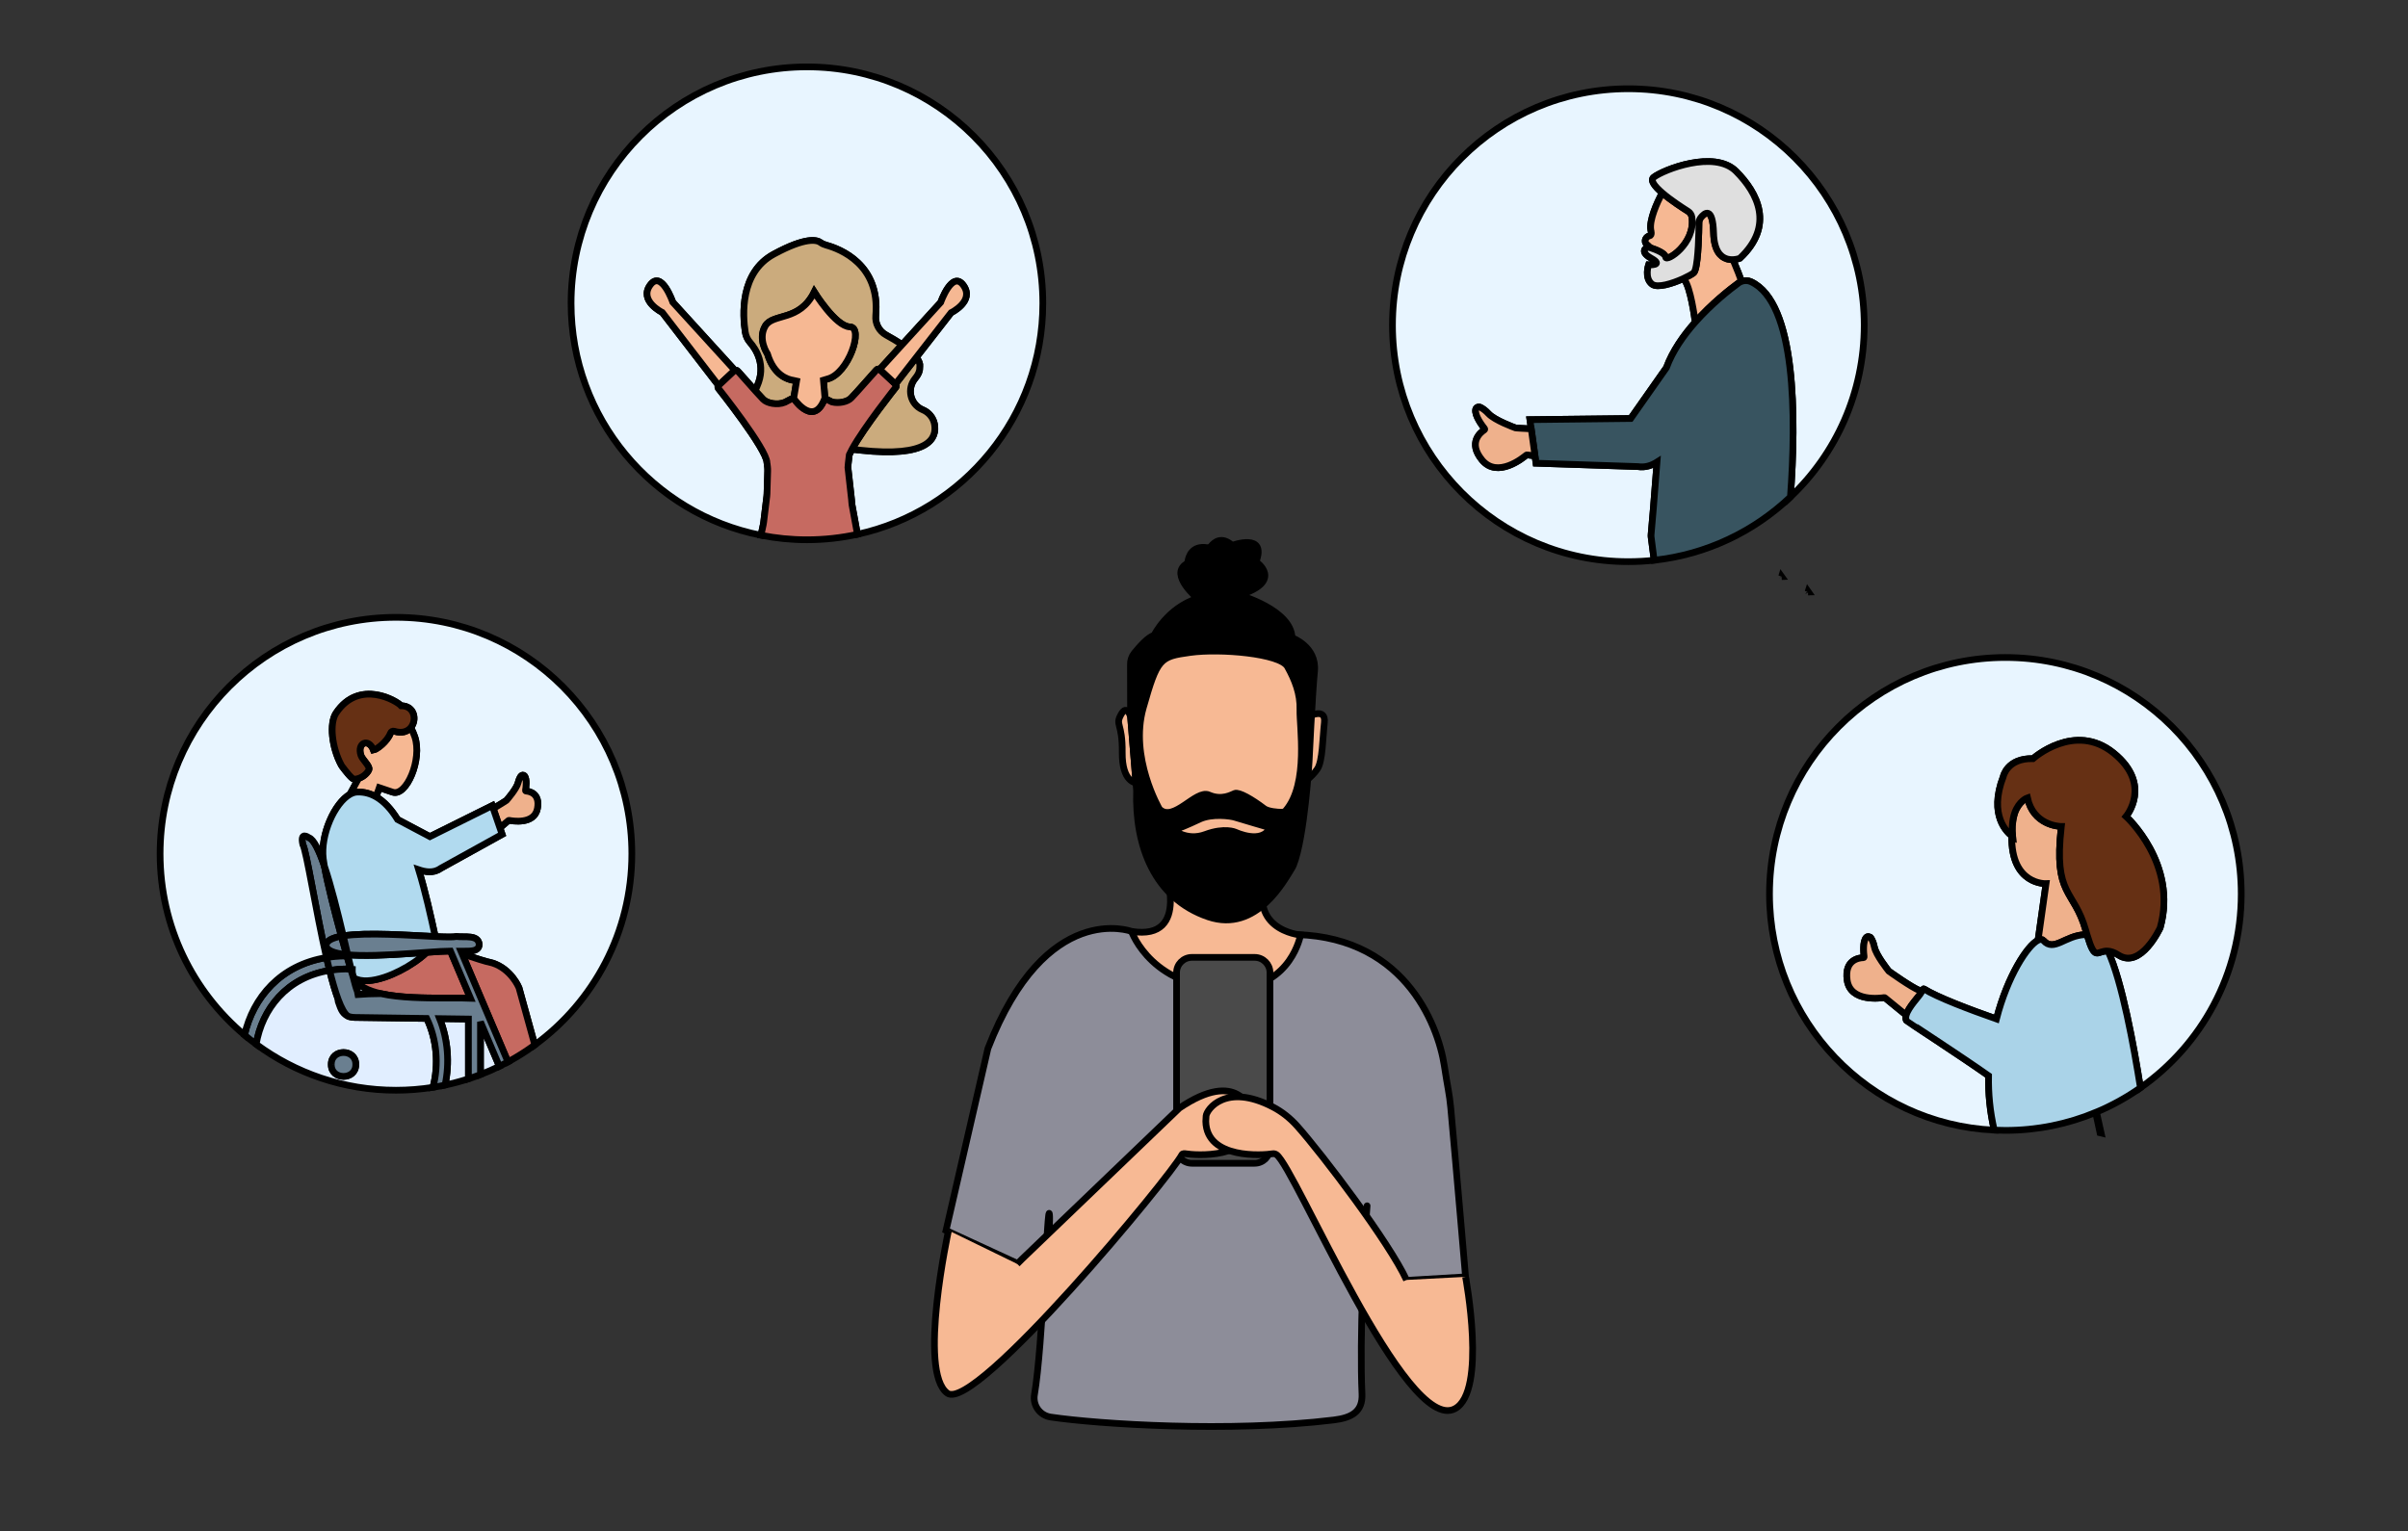 <?xml version="1.0" ?>
<svg xmlns="http://www.w3.org/2000/svg" width="360" height="229" viewBox="0 0 360 229">
  <rect x="0" y="0" width="360" height="229" fill="#333333" stroke="none"/>
  <g>
    <path d="M114.105,78.48C114.134,78.345 114.156,78.211 114.171,78.074C114.271,77.149 114.502,75.385 114.643,74.204C114.657,74.085 114.665,73.967 114.669,73.846L114.772,70.437C114.779,70.224 114.769,70.013 114.742,69.801C114.729,69.699 114.713,69.574 114.696,69.432C114.673,69.346 114.659,69.263 114.659,69.188C114.659,67.199 107.373,58.053 107.373,58.053C107.3,57.938 107.308,57.789 107.392,57.682L107.427,57.649L99.014,46.721C99.014,46.721 95.494,44.989 97.196,42.638C98.898,40.287 100.579,45.192 100.579,45.192L109.87,55.389C110.009,55.336 110.193,55.374 110.287,55.49C110.726,55.995 111.027,56.306 111.482,56.829C112.007,57.434 112.497,57.983 112.908,58.437C112.991,58.217 113.082,57.989 113.19,57.746C114.595,54.598 113.007,52.199 112.124,51.196C111.747,50.767 111.508,50.235 111.42,49.67C111.032,47.185 110.591,40.78 115.679,38.016C120.467,35.414 122.127,35.872 122.659,36.264C122.923,36.458 123.227,36.585 123.544,36.672C125.578,37.231 131.611,39.547 130.925,47.205C130.818,48.393 131.422,49.53 132.467,50.099C133.238,50.519 134.084,51.017 134.862,51.553L140.638,45.217C140.638,45.217 142.353,40.324 144.039,42.686C145.724,45.049 142.194,46.757 142.194,46.757L136.994,53.436C137.271,53.801 137.46,54.163 137.513,54.514C137.537,54.678 137.491,54.842 137.5,55.007C137.516,55.314 137.423,55.86 136.814,56.592C135.541,58.123 136.062,60.448 137.879,61.256C137.918,61.273 137.957,61.29 137.997,61.307C138.878,61.688 139.531,62.483 139.707,63.429C140.087,65.472 138.995,68.464 128.541,67.321C128.141,67.277 127.755,67.232 127.377,67.187C127.217,67.479 127.08,67.751 126.97,67.997C126.844,69.018 126.757,69.783 126.763,69.883L127.311,74.767C127.319,74.846 127.324,74.926 127.327,75.005C127.342,75.301 127.397,75.7 127.46,75.953L127.461,75.954L128.188,79.907C144.036,76.441 155.904,62.292 155.904,45.361C155.904,25.832 140.115,10 120.641,10C101.165,10 85.377,25.832 85.377,45.361C85.377,62.532 97.583,76.842 113.769,80.049L114.105,78.48Z" fill="#E8F5FF" stroke-width="1" stroke="#00000000"/>
  </g>
  <path d="M270.294,88.533L270.399,88.53C270.376,88.495 270.351,88.463 270.326,88.43C270.315,88.465 270.306,88.499 270.294,88.533" fill="#B1DAEF" stroke-width="1" stroke="#00000000"/>
  <path d="M308.134,123.596L308.166,123.669C308.169,123.645 308.171,123.621 308.174,123.597C308.174,123.597 308.159,123.597 308.134,123.596" fill="#E1EEFF" stroke-width="1" stroke="#00000000"/>
  <path d="M301.21,121.55C301.02,122.081 300.88,122.732 300.84,123.526C300.9,122.904 301.011,122.225 301.21,121.55" fill="#E1EEFF" stroke-width="1" stroke="#00000000"/>
  <path d="M299.806,98.328C280.331,98.328 264.543,114.16 264.543,133.689C264.543,152.66 279.442,168.14 298.146,169.01C297.494,166.234 297.248,163.494 297.297,160.874C292.898,157.78 285.05,152.695 285.013,152.625C284.892,152.394 284.895,152.115 284.977,151.811L281.806,149.218C281.777,149.192 281.741,149.18 281.703,149.186C281.139,149.276 276.618,149.891 276.152,146.574C275.72,143.494 277.977,143.239 278.57,143.224C278.645,143.223 278.7,143.159 278.69,143.085C278.624,142.577 278.444,140.83 279.005,140.207C279.196,139.994 279.542,140.035 279.703,140.273C279.867,140.518 280.079,140.943 280.219,141.625C280.465,142.83 282.225,145.042 282.373,145.226C282.38,145.235 282.385,145.241 282.395,145.247C282.619,145.408 285.726,147.635 287.013,148.149C287.109,148.188 287.21,148.232 287.311,148.277C287.406,148.109 287.561,147.85 287.605,147.878C289.605,149.144 294.467,150.98 298.471,152.387C300.125,145.985 303.106,141.391 304.695,140.612L305.888,132.144C305.888,132.144 300.644,132.378 300.764,125.04C300.764,125.026 300.765,125.011 300.765,124.997C300.141,124.532 297.246,121.987 299.491,116.153C299.491,116.153 300.046,113.363 303.941,113.456C303.941,113.456 310.152,107.878 315.994,112.62C321.835,117.361 317.848,122.103 317.848,122.103C317.848,122.103 325.636,129.169 322.948,138.746C322.948,138.746 320.074,144.975 316.736,142.837C316.085,142.42 315.568,142.261 315.146,142.229C317.242,146.699 319.04,156.619 319.998,162.68C329.11,156.287 335.069,145.686 335.069,133.689C335.069,114.16 319.281,98.328 299.806,98.328" fill="#E8F5FF" stroke-width="1" stroke="#00000000"/>
  <path d="M311.947,139.591L311.708,139.776C311.808,139.772 311.909,139.771 312.012,139.773C311.986,139.686 311.96,139.596 311.932,139.503L311.947,139.591Z" fill="#E1EEFF" stroke-width="1" stroke="#00000000"/>
  <path d="M287.311,148.277C287.209,148.232 287.11,148.188 287.013,148.149C285.727,147.635 282.618,145.408 282.395,145.247C282.386,145.241 282.38,145.235 282.372,145.226C282.224,145.042 280.465,142.83 280.219,141.625C280.079,140.943 279.868,140.518 279.703,140.273C279.543,140.035 279.197,139.994 279.005,140.207C278.445,140.83 278.624,142.577 278.69,143.085C278.7,143.159 278.645,143.223 278.57,143.225C277.977,143.239 275.719,143.494 276.152,146.574C276.618,149.891 281.139,149.276 281.703,149.186C281.742,149.18 281.777,149.192 281.805,149.218L284.978,151.811C285.312,150.593 286.957,148.973 287.241,148.407C287.249,148.39 287.276,148.339 287.311,148.277" fill="#EFB18C" stroke-width="1" stroke="#00000000"/>
  <path d="M305.504,140.659C307.056,142.409 308.758,139.884 311.708,139.775L311.947,139.591L311.932,139.503C311.896,139.378 311.86,139.251 311.822,139.117C310.065,132.902 306.983,134.096 308.166,123.669L308.134,123.596C307.716,123.582 303.981,123.35 303.107,119.314C303.107,119.314 301.859,119.746 301.21,121.55C301.011,122.226 300.9,122.905 300.84,123.526C300.817,123.993 300.827,124.507 300.881,125.078C300.881,125.078 300.838,125.051 300.766,124.997C300.765,125.011 300.765,125.026 300.765,125.04C300.644,132.378 305.888,132.144 305.888,132.144L304.694,140.611C305.038,140.443 305.319,140.45 305.504,140.659" fill="#EFB18C" stroke-width="1" stroke="#00000000"/>
  <path d="M312.012,139.773C311.909,139.771 311.808,139.772 311.708,139.775C308.758,139.884 307.056,142.409 305.504,140.659C305.319,140.45 305.038,140.443 304.695,140.612C303.106,141.391 300.125,145.985 298.471,152.387C294.467,150.98 289.606,149.144 287.605,147.877C287.561,147.85 287.405,148.109 287.311,148.277C287.277,148.339 287.25,148.389 287.241,148.407C286.957,148.973 285.311,150.593 284.978,151.811C284.895,152.115 284.892,152.394 285.013,152.625C285.05,152.695 292.898,157.78 297.297,160.874C297.248,163.493 297.493,166.233 298.146,169.01C298.696,169.035 299.249,169.05 299.806,169.05C304.588,169.05 309.145,168.094 313.302,166.365L313.958,169.415C313.958,169.415 314.018,169.43 314.123,169.454L313.425,166.315C315.754,165.336 317.954,164.114 319.998,162.68C319.039,156.618 317.241,146.699 315.145,142.229C313.479,142.104 313.258,143.945 312.012,139.773" fill="#AAD3E8" stroke-width="1" stroke="#00000000"/>
  <path d="M300.84,123.526C300.88,122.732 301.019,122.081 301.21,121.55C301.859,119.746 303.106,119.313 303.106,119.313C303.982,123.349 307.716,123.582 308.134,123.595C308.159,123.596 308.174,123.596 308.174,123.596C308.171,123.621 308.169,123.644 308.166,123.668C306.983,134.096 310.065,132.902 311.822,139.117C311.86,139.251 311.897,139.378 311.933,139.502C311.96,139.595 311.986,139.685 312.012,139.772C313.258,143.944 313.478,142.103 315.146,142.229C315.569,142.261 316.085,142.419 316.735,142.836C320.074,144.974 322.948,138.745 322.948,138.745C325.637,129.169 317.848,122.102 317.848,122.102C317.848,122.102 321.835,117.361 315.994,112.619C310.153,107.877 303.941,113.456 303.941,113.456C300.047,113.363 299.49,116.152 299.49,116.152C297.246,121.987 300.141,124.532 300.766,124.996C300.838,125.05 300.881,125.078 300.881,125.078C300.826,124.507 300.818,123.993 300.84,123.526" fill="#663014" stroke-width="1" stroke="#00000000"/>
  <path d="M243.44,13.273C223.965,13.273 208.177,29.105 208.177,48.634C208.177,68.163 223.965,83.995 243.44,83.995C244.744,83.995 246.03,83.922 247.298,83.784L246.852,80.339C246.835,80.205 246.832,80.071 246.844,79.936C246.934,78.94 247.341,74.366 247.73,69.097C246.939,69.602 245.976,69.95 244.848,69.775L229.638,69.27L229.484,68.173L228.301,68.029C228.26,68.02 228.22,68.03 228.188,68.057C227.714,68.461 223.862,71.598 221.556,68.78C219.416,66.164 221.37,64.646 221.912,64.296C221.98,64.252 221.996,64.162 221.945,64.098C221.597,63.663 220.444,62.142 220.614,61.246C220.672,60.939 221.016,60.78 221.299,60.911C221.591,61.045 222.027,61.319 222.541,61.874C223.451,62.855 226.333,63.91 226.574,63.998C226.586,64.002 226.595,64.004 226.608,64.005C226.749,64.015 227.749,64.089 228.921,64.137L228.729,62.759L243.794,62.588L249.131,54.989C250.046,52.498 251.679,50.169 253.439,48.181C253.352,47.501 252.738,42.968 251.805,41.822L251.789,41.829C251.789,41.829 251.73,41.773 251.629,41.676C250.039,42.4 247.792,43.121 246.98,42.491C245.798,41.573 246.463,39.608 246.463,39.608C246.463,39.608 248.848,39.738 246.872,38.63C245.802,38.031 245.737,37.585 245.903,37.302C246.055,37.044 246.379,36.945 246.663,37.035C246.698,37.045 246.737,37.058 246.776,37.071C246.516,36.829 246.322,36.652 246.228,36.572C245.603,36.042 246.18,35.32 246.611,35.272C247.043,35.224 246.802,34.404 246.802,34.404C246.546,32.91 247.719,30.332 248.498,28.834C247.394,27.88 246.66,26.961 247.231,26.515C248.69,25.378 256.308,22.371 259.549,25.622C262.791,28.872 265.303,33.748 260.116,38.624C260.116,38.624 259.672,38.804 259.083,38.828C259.447,39.696 260.359,41.899 260.32,42.093C260.32,42.095 260.315,42.1 260.314,42.103C260.782,41.913 261.314,41.919 261.782,42.138C268.54,45.289 268.549,62.372 267.67,74.324C274.464,67.878 278.703,58.753 278.703,48.634C278.703,29.105 262.916,13.273 243.44,13.273" fill="#E8F5FF" stroke-width="1" stroke="#00000000"/>
  <path d="M259.915,42.322C260.04,42.231 260.175,42.16 260.314,42.103C260.315,42.099 260.32,42.095 260.32,42.092C260.359,41.898 259.447,39.695 259.083,38.827C258.849,38.836 258.593,38.82 258.333,38.759C258.275,38.746 258.218,38.731 258.161,38.714C257.212,38.419 256.259,37.468 256.184,34.861C256.068,30.749 254.817,31.854 254.261,32.556C254.09,32.773 253.999,33.042 253.997,33.319C253.985,34.625 253.911,38.848 253.446,40.332C253.374,40.564 253.291,40.731 253.198,40.807C252.949,41.009 252.369,41.336 251.652,41.665C251.644,41.668 251.637,41.672 251.629,41.675C251.73,41.772 251.789,41.829 251.789,41.829L251.805,41.821C252.738,42.968 253.352,47.5 253.439,48.181C255.906,45.394 258.613,43.276 259.915,42.322" fill="#F6B893" stroke-width="1" stroke="#00000000"/>
  <path d="M266.358,86.229L266.389,86.228C266.382,86.218 266.374,86.209 266.367,86.199C266.364,86.209 266.361,86.219 266.358,86.229" fill="#B1DAEF" stroke-width="1" stroke="#00000000"/>
  <path d="M261.782,42.137C261.314,41.918 260.782,41.913 260.315,42.103C260.175,42.159 260.04,42.231 259.916,42.322C258.613,43.275 255.906,45.394 253.44,48.18C251.679,50.169 250.045,52.497 249.131,54.989L243.794,62.587L228.728,62.759L228.921,64.137L229.484,68.172L229.638,69.27L244.848,69.775C245.976,69.949 246.939,69.602 247.73,69.096C247.342,74.366 246.934,78.939 246.844,79.936C246.832,80.07 246.835,80.205 246.852,80.339L247.298,83.783C255.151,82.926 262.229,79.485 267.67,74.324C268.549,62.372 268.54,45.289 261.782,42.137" fill="#385460" stroke-width="1" stroke="#00000000"/>
  <path d="M249.014,38.461C249.091,39.234 253.499,36.475 252.946,32.493C252.895,32.12 252.675,31.791 252.355,31.591C251.527,31.071 249.768,29.93 248.498,28.833C247.719,30.332 246.546,32.91 246.802,34.403C246.802,34.403 247.043,35.223 246.611,35.272C246.18,35.32 245.603,36.042 246.227,36.572C246.322,36.652 246.516,36.829 246.776,37.071C247.513,37.311 248.954,37.857 249.014,38.461" fill="#F6B893" stroke-width="1" stroke="#00000000"/>
  <path d="M253.198,40.808C253.292,40.732 253.373,40.565 253.446,40.332C253.911,38.849 253.985,34.626 253.997,33.319C254,33.042 254.09,32.774 254.261,32.557C254.816,31.855 256.068,30.749 256.185,34.86C256.258,37.469 257.212,38.42 258.162,38.714C258.219,38.732 258.276,38.747 258.333,38.76C258.593,38.821 258.849,38.837 259.083,38.828C259.672,38.804 260.116,38.624 260.116,38.624C265.302,33.748 262.79,28.872 259.549,25.622C256.307,22.371 248.689,25.378 247.231,26.516C246.66,26.961 247.394,27.88 248.498,28.834C249.767,29.93 251.527,31.072 252.355,31.591C252.674,31.791 252.895,32.12 252.947,32.494C253.499,36.475 249.091,39.235 249.013,38.461C248.954,37.857 247.513,37.312 246.776,37.071C246.737,37.058 246.698,37.046 246.664,37.035C246.38,36.945 246.055,37.044 245.903,37.302C245.738,37.585 245.801,38.031 246.872,38.631C248.849,39.738 246.463,39.608 246.463,39.608C246.463,39.608 245.798,41.573 246.981,42.491C247.792,43.121 250.04,42.4 251.629,41.676C251.637,41.672 251.644,41.669 251.652,41.665C252.369,41.337 252.949,41.01 253.198,40.808" fill="#DFDFDF" stroke-width="1" stroke="#00000000"/>
  <path d="M226.608,64.004C226.595,64.003 226.587,64.001 226.575,63.997C226.333,63.91 223.45,62.854 222.541,61.873C222.026,61.318 221.591,61.045 221.299,60.91C221.016,60.779 220.671,60.938 220.613,61.245C220.445,62.141 221.597,63.663 221.945,64.098C221.995,64.161 221.98,64.251 221.913,64.295C221.37,64.645 219.417,66.163 221.557,68.779C223.861,71.597 227.715,68.46 228.187,68.056C228.219,68.029 228.261,68.019 228.302,68.028L229.485,68.172L228.921,64.137C227.748,64.088 226.748,64.014 226.608,64.004" fill="#EFB18C" stroke-width="1" stroke="#00000000"/>
  <path d="M109.87,55.389L100.58,45.192C100.58,45.192 98.898,40.287 97.196,42.638C95.495,44.989 99.013,46.722 99.013,46.722L107.428,57.649L109.746,55.477C109.778,55.436 109.822,55.407 109.87,55.389" fill="#F6B893" stroke-width="1" stroke="#00000000"/>
  <path d="M133.938,57.505C134.023,57.612 134.031,57.762 133.957,57.877C133.957,57.877 129.203,63.845 127.376,67.187C127.754,67.232 128.141,67.277 128.54,67.321C138.995,68.464 140.086,65.472 139.706,63.429C139.531,62.484 138.879,61.689 137.997,61.307C137.957,61.29 137.918,61.273 137.879,61.256C136.061,60.448 135.541,58.123 136.814,56.592C137.423,55.86 137.515,55.314 137.499,55.007C137.491,54.842 137.536,54.678 137.512,54.515C137.46,54.163 137.272,53.801 136.994,53.436L133.873,57.444L133.938,57.505Z" fill="#CBAB7D" stroke-width="1" stroke="#00000000"/>
  <path d="M119.012,60.043C119.277,60.38 119.665,60.804 120.123,61.1C119.668,60.782 119.276,60.362 119.012,60.043" fill="#CBAB7D" stroke-width="1" stroke="#00000000"/>
  <path d="M117.337,60.167L118.385,59.621C118.502,59.567 118.635,59.595 118.729,59.679C118.683,59.615 118.657,59.577 118.657,59.577L119.096,56.971C118.937,56.934 118.777,56.901 118.616,56.878C117.76,56.755 115.699,56.124 114.736,52.918C114.736,52.918 113.241,50.736 114.406,48.76C115.57,46.783 119.509,48.16 121.731,43.674C121.731,43.674 124.935,48.839 127.062,48.887C129.191,48.934 126.864,55.919 123.679,56.681C123.679,56.681 123.458,56.764 123.102,56.864L123.328,59.51C123.297,59.597 123.263,59.675 123.231,59.756C123.328,59.674 123.467,59.654 123.585,59.719L124.38,60.118C125.447,60.386 126.724,60.078 127.244,59.535C127.336,59.438 128.48,58.23 129.849,56.652C130.303,56.129 130.605,55.818 131.042,55.313C131.149,55.183 131.363,55.152 131.506,55.235L134.862,51.553C134.084,51.017 133.237,50.519 132.466,50.099C131.422,49.53 130.818,48.392 130.925,47.205C131.611,39.547 125.579,37.231 123.543,36.671C123.227,36.584 122.923,36.458 122.659,36.264C122.128,35.872 120.468,35.414 115.679,38.015C110.591,40.78 111.032,47.185 111.42,49.67C111.509,50.235 111.748,50.767 112.124,51.195C113.006,52.198 114.595,54.598 113.19,57.745C113.081,57.989 112.992,58.216 112.909,58.437C113.572,59.168 114.03,59.652 114.086,59.712C114.671,60.322 116.213,60.636 117.337,60.167" fill="#CBAB7D" stroke-width="1" stroke="#00000000"/>
  <path d="M127.46,75.953C127.397,75.7 127.342,75.301 127.327,75.005C127.324,74.926 127.319,74.846 127.311,74.767L126.763,69.883C126.756,69.783 126.844,69.017 126.97,67.997C127.08,67.751 127.217,67.479 127.377,67.187C129.204,63.845 133.957,57.877 133.957,57.877C134.03,57.762 134.024,57.612 133.939,57.505L133.873,57.444L131.584,55.3C131.562,55.273 131.535,55.252 131.506,55.235C131.364,55.152 131.149,55.183 131.043,55.313C130.605,55.818 130.304,56.129 129.849,56.652C128.479,58.23 127.336,59.439 127.243,59.535C126.725,60.078 125.446,60.386 124.379,60.118L123.586,59.719C123.468,59.654 123.328,59.674 123.23,59.756C122.335,61.979 121.089,61.775 120.124,61.1C119.664,60.804 119.276,60.38 119.011,60.043C118.886,59.891 118.789,59.762 118.728,59.679C118.635,59.595 118.503,59.567 118.384,59.621L117.338,60.167C116.213,60.637 114.67,60.322 114.087,59.712C114.03,59.652 113.572,59.169 112.908,58.437C112.497,57.983 112.006,57.433 111.482,56.829C111.026,56.306 110.726,55.995 110.287,55.49C110.193,55.373 110.009,55.336 109.87,55.389C109.822,55.407 109.779,55.436 109.746,55.476L107.427,57.649L107.392,57.682C107.308,57.789 107.3,57.938 107.374,58.053C107.374,58.053 114.659,67.199 114.659,69.187C114.659,69.263 114.673,69.346 114.696,69.432C114.713,69.574 114.729,69.699 114.742,69.801C114.768,70.013 114.779,70.224 114.772,70.437L114.669,73.846C114.665,73.966 114.657,74.085 114.642,74.204C114.502,75.384 114.271,77.149 114.171,78.074C114.156,78.211 114.134,78.345 114.105,78.48L113.769,80.048C115.992,80.489 118.288,80.722 120.641,80.722C123.231,80.722 125.756,80.439 128.188,79.907L127.46,75.953Z" fill="#C66A61" stroke-width="1" stroke="#00000000"/>
  <path d="M123.102,56.863C123.458,56.764 123.68,56.681 123.68,56.681C126.864,55.918 129.19,48.935 127.063,48.887C124.935,48.839 121.731,43.674 121.731,43.674C119.509,48.16 115.57,46.784 114.405,48.759C113.241,50.736 114.735,52.918 114.735,52.918C115.699,56.124 117.76,56.756 118.616,56.877C118.777,56.902 118.937,56.933 119.095,56.972L118.657,59.577C118.657,59.577 118.682,59.616 118.728,59.679C118.788,59.762 118.886,59.89 119.012,60.042C119.276,60.362 119.668,60.782 120.123,61.099C121.089,61.775 122.334,61.979 123.231,59.756C123.264,59.674 123.297,59.597 123.329,59.509L123.102,56.863Z" fill="#F6B893" stroke-width="1" stroke="#00000000"/>
  <path d="M131.584,55.3L133.873,57.444L136.993,53.436L142.194,46.757C142.194,46.757 145.724,45.049 144.039,42.686C142.354,40.324 140.638,45.217 140.638,45.217L134.862,51.553L131.506,55.236C131.536,55.253 131.563,55.273 131.584,55.3" fill="#F6B893" stroke-width="1" stroke="#00000000"/>
  <path d="M49.271,145.124C49.115,144.505 48.961,143.862 48.811,143.203C41.908,144.324 37.823,149.21 36.553,154.788C37.119,155.265 37.701,155.724 38.297,156.164C39.187,150.909 42.844,146.166 49.271,145.124" fill="#6A7F90" stroke-width="1" stroke="#00000000"/>
  <path d="M50.572,149.499C50.535,149.571 50.524,149.648 50.547,149.731C50.877,150.604 51.064,151.564 52.024,151.964C51.541,151.672 51.053,150.783 50.572,149.499" fill="#6A7F90" stroke-width="1" stroke="#00000000"/>
  <path d="M52.925,146.256C52.738,145.875 52.648,145.447 52.668,144.964C52.611,144.96 52.557,144.953 52.5,144.949C52.597,145.353 52.69,145.729 52.779,146.077C52.791,146.116 52.804,146.158 52.815,146.192C52.85,146.216 52.889,146.234 52.925,146.256" fill="#B1DAEF" stroke-width="1" stroke="#00000000"/>
  <path d="M51.867,142.978C51.847,142.907 51.827,142.835 51.806,142.762C50.002,142.577 48.79,142.159 48.754,141.352C48.817,140.674 49.69,140.254 51.039,140.007C50.052,136.402 48.96,132.136 48.498,129.519C47.708,127.189 46.915,125.527 46.189,125.28C46.073,125.202 44.824,124.29 45.269,126.288C45.845,127.361 47.198,136.174 48.811,143.202C49.671,143.063 50.573,142.98 51.519,142.964C51.638,142.966 51.751,142.974 51.867,142.978" fill="#6A7F90" stroke-width="1" stroke="#00000000"/>
  <path d="M52.339,152.069C52.225,152.041 52.121,152.005 52.024,151.964C52.129,152.028 52.235,152.065 52.339,152.069" fill="#6A7F90" stroke-width="1" stroke="#00000000"/>
  <path d="M51.656,144.914C51.92,144.919 52.18,144.93 52.437,144.946C52.275,144.4 52.082,143.732 51.868,142.979C51.751,142.975 51.637,142.966 51.519,142.964C50.573,142.981 49.671,143.063 48.811,143.203C48.962,143.862 49.115,144.505 49.271,145.124C50.028,145.001 50.822,144.929 51.656,144.914" fill="#6A7F90" stroke-width="1" stroke="#00000000"/>
  <path d="M52.499,144.949C52.479,144.948 52.458,144.947 52.437,144.946C52.579,145.427 52.694,145.809 52.779,146.077C52.69,145.73 52.597,145.353 52.499,144.949" fill="#6A7F90" stroke-width="1" stroke="#00000000"/>
  <path d="M51.984,142.78C51.924,142.775 51.864,142.769 51.806,142.763C51.826,142.835 51.847,142.908 51.867,142.978C51.922,142.98 51.977,142.983 52.032,142.985C52.016,142.917 52,142.849 51.984,142.78" fill="#6A7F90" stroke-width="1" stroke="#00000000"/>
  <path d="M51.319,139.959C50.474,136.406 49.489,132.438 48.497,129.519C48.96,132.136 50.052,136.402 51.038,140.007C51.13,139.99 51.223,139.974 51.319,139.959" fill="#6A7F90" stroke-width="1" stroke="#00000000"/>
  <path d="M52.032,142.985C51.977,142.983 51.922,142.98 51.867,142.978C52.082,143.731 52.275,144.399 52.437,144.946C52.458,144.947 52.479,144.947 52.5,144.949C52.353,144.346 52.198,143.686 52.032,142.985" fill="#6A7F90" stroke-width="1" stroke="#00000000"/>
  <path d="M48.754,141.352C48.79,142.159 50.002,142.577 51.806,142.762C51.568,141.924 51.308,140.992 51.039,140.007C49.69,140.254 48.817,140.674 48.754,141.352" fill="#6A7F90" stroke-width="1" stroke="#00000000"/>
  <path d="M51.319,139.959C51.223,139.974 51.13,139.99 51.038,140.007C51.308,140.992 51.568,141.924 51.806,142.763C51.864,142.769 51.924,142.774 51.984,142.78C51.775,141.892 51.552,140.942 51.319,139.959" fill="#6A7F90" stroke-width="1" stroke="#00000000"/>
  <path d="M71.831,160.703C72.794,160.332 73.738,159.921 74.657,159.47L71.831,152.808L71.831,160.703Z" fill="#E1EEFF" stroke-width="1" stroke="#00000000"/>
  <path d="M59.197,92.321C39.722,92.321 23.934,108.153 23.934,127.682C23.934,138.567 28.839,148.301 36.553,154.788C37.823,149.209 41.908,144.323 48.811,143.202C47.198,136.174 45.846,127.361 45.269,126.288C44.824,124.29 46.072,125.202 46.189,125.28C46.915,125.527 47.708,127.189 48.497,129.519C48.427,129.116 48.369,128.748 48.331,128.432C47.887,124.79 50.048,120.071 52.323,118.788C52.622,118.233 53.207,117.148 53.603,116.414C53.402,116.478 53.187,116.52 52.964,116.528C52.619,116.54 51.681,115.326 51.159,114.629C51.107,114.559 51.059,114.486 51.017,114.408C49.605,111.795 49.217,108.17 50.24,106.642C53.727,101.434 59.405,104.87 59.97,105.549C61.976,105.548 62.36,107.682 61.414,108.816C61.64,109.228 61.84,109.683 62.01,110.185C63.161,113.56 60.748,119.191 58.683,118.457C57.935,118.191 57.282,117.978 56.705,117.788C56.561,118.204 56.388,118.701 56.227,119.166C57.45,119.868 58.51,121.052 59.439,122.556L64.27,125.115L73.593,120.483L73.742,120.92C74.676,120.377 75.605,119.77 75.71,119.702C75.717,119.697 75.722,119.693 75.728,119.686C75.844,119.553 77.235,117.952 77.458,117.056C77.585,116.548 77.757,116.237 77.889,116.059C78.016,115.885 78.277,115.866 78.414,116.032C78.814,116.517 78.624,117.821 78.558,118.2C78.548,118.255 78.588,118.305 78.643,118.309C79.087,118.339 80.772,118.603 80.348,120.899C79.892,123.371 76.523,122.763 76.102,122.678C76.074,122.672 76.046,122.68 76.024,122.699L74.735,123.803L75.07,124.775L65.869,129.868C64.755,130.672 63.457,130.352 62.588,130.06C63.594,133.358 64.379,136.908 65.068,140.062C66.609,140.134 67.775,140.161 68.244,140.06C69.551,140.214 71.439,139.759 71.639,141.197C71.623,142.411 70.132,142.225 68.912,142.236L69.085,142.644C70.96,143.251 72.562,143.809 73.595,144.007C76.46,144.914 77.59,147.723 77.59,147.723L79.952,156.269C88.745,149.838 94.46,139.43 94.46,127.682C94.46,108.153 78.672,92.321 59.197,92.321" fill="#E8F5FF" stroke-width="1" stroke="#00000000"/>
  <path d="M49.529,159.19C49.494,156.81 53.223,156.81 53.187,159.19C53.222,161.57 49.494,161.57 49.529,159.19M63.797,152.307L53,152.155C52.75,152.148 52.533,152.117 52.339,152.069C52.235,152.065 52.129,152.028 52.023,151.964C51.064,151.565 50.877,150.605 50.547,149.731C50.524,149.648 50.535,149.571 50.572,149.499C50.131,148.32 49.694,146.81 49.271,145.124C42.845,146.166 39.187,150.909 38.297,156.164C44.146,160.487 51.373,163.044 59.196,163.044C61.079,163.044 62.926,162.894 64.728,162.609C65.627,159.21 65.315,155.471 63.797,152.307" fill="#E1EEFF" stroke-width="1" stroke="#00000000"/>
  <path d="M65.725,152.334C66.972,155.457 67.241,158.979 66.532,162.274C67.722,162.022 68.89,161.709 70.032,161.339L70.032,152.395L65.725,152.334Z" fill="#E1EEFF" stroke-width="1" stroke="#00000000"/>
  <path d="M53.519,148.727C54.513,148.649 55.692,148.611 56.955,148.6C55.015,148.166 53.506,147.446 52.924,146.256C52.888,146.234 52.849,146.216 52.815,146.192C52.804,146.158 52.791,146.115 52.779,146.077C53.043,147.12 53.261,147.889 53.422,148.252C53.457,148.413 53.49,148.571 53.519,148.727" fill="#E1EEFF" stroke-width="1" stroke="#00000000"/>
  <path d="M76.024,122.699C76.046,122.68 76.074,122.672 76.102,122.678C76.523,122.764 79.892,123.371 80.348,120.899C80.772,118.603 79.087,118.339 78.643,118.309C78.588,118.305 78.548,118.256 78.558,118.2C78.624,117.821 78.814,116.517 78.414,116.032C78.277,115.866 78.016,115.885 77.889,116.059C77.757,116.238 77.585,116.549 77.458,117.056C77.235,117.952 75.844,119.553 75.728,119.687C75.722,119.693 75.717,119.697 75.71,119.702C75.605,119.771 74.676,120.377 73.742,120.92L74.735,123.803L76.024,122.699Z" fill="#EFB18C" stroke-width="1" stroke="#00000000"/>
  <path d="M73.595,144.007C72.562,143.809 70.96,143.251 69.085,142.645L71.859,149.183L72.584,150.892L75.942,158.808C77.339,158.051 78.678,157.201 79.952,156.269L77.59,147.723C77.59,147.723 76.46,144.914 73.595,144.007" fill="#C66A61" stroke-width="1" stroke="#00000000"/>
  <path d="M56.955,148.6C58.372,148.917 60.018,149.083 61.697,149.168C62.486,149.208 63.283,149.231 64.066,149.244C66.473,149.282 68.76,149.225 70.338,149.29L70.103,148.734L67.343,142.228C66.513,142.235 65.265,142.317 63.801,142.422C62.756,143.414 61.297,144.412 59.756,145.192C59.013,145.568 58.252,145.893 57.507,146.142C55.7,146.747 54,146.903 52.925,146.256C53.506,147.446 55.016,148.166 56.955,148.6" fill="#C66A61" stroke-width="1" stroke="#00000000"/>
  <path d="M56.227,119.166C56.388,118.701 56.561,118.203 56.705,117.788C57.282,117.979 57.935,118.191 58.683,118.457C60.748,119.191 63.161,113.561 62.01,110.186C61.84,109.684 61.64,109.229 61.414,108.816C60.927,109.399 60.091,109.718 58.942,109.35C58.708,109.274 58.465,109.407 58.378,109.636C57.9,110.899 56.34,112.078 55.831,112.168C55.132,110.328 53.336,111.061 53.958,112.955C54.173,113.609 55.312,114.561 55.159,115.07C55.157,115.076 55.157,115.084 55.155,115.09C54.987,115.533 54.403,116.149 53.622,116.408C53.615,116.41 53.609,116.411 53.603,116.413C53.207,117.147 52.622,118.233 52.323,118.788C52.718,118.566 53.116,118.445 53.505,118.452C54.494,118.435 55.397,118.689 56.227,119.166" fill="#F6B893" stroke-width="1" stroke="#00000000"/>
  <path d="M55.155,115.09C55.157,115.083 55.157,115.076 55.159,115.069C55.312,114.56 54.173,113.609 53.958,112.956C53.336,111.061 55.132,110.329 55.831,112.168C56.339,112.079 57.9,110.899 58.378,109.636C58.465,109.406 58.708,109.275 58.942,109.35C60.091,109.719 60.928,109.399 61.413,108.817C62.36,107.682 61.976,105.548 59.97,105.549C59.405,104.871 53.727,101.434 50.239,106.642C49.217,108.17 49.606,111.796 51.018,114.409C51.059,114.486 51.107,114.559 51.16,114.629C51.68,115.326 52.62,116.541 52.964,116.529C53.187,116.521 53.402,116.479 53.603,116.414C53.61,116.412 53.616,116.41 53.622,116.408C54.404,116.149 54.987,115.533 55.155,115.09" fill="#663014" stroke-width="1" stroke="#00000000"/>
  <path d="M65.068,140.062C64.379,136.908 63.594,133.358 62.588,130.06C63.457,130.352 64.756,130.672 65.87,129.868L75.069,124.775L74.734,123.803L73.743,120.92L73.592,120.483L64.27,125.115L59.439,122.557C58.509,121.052 57.449,119.868 56.227,119.166C55.397,118.69 54.493,118.434 53.505,118.453C53.116,118.445 52.718,118.566 52.323,118.789C50.048,120.071 47.887,124.79 48.331,128.433C48.368,128.749 48.427,129.116 48.498,129.519C49.488,132.438 50.474,136.406 51.318,139.959C54.836,139.4 61.161,139.878 65.068,140.062" fill="#B1DAEF" stroke-width="1" stroke="#00000000"/>
  <path d="M57.507,146.142C58.252,145.893 59.013,145.568 59.755,145.192C61.298,144.412 62.756,143.414 63.802,142.422C60.761,142.639 56.789,142.952 53.689,142.874C53.082,142.859 52.51,142.828 51.983,142.779C52,142.848 52.016,142.917 52.032,142.985C52.197,143.686 52.353,144.346 52.5,144.948C52.557,144.952 52.612,144.959 52.668,144.964C52.649,145.446 52.738,145.875 52.925,146.256C53.999,146.903 55.7,146.747 57.507,146.142" fill="#B1DAEF" stroke-width="1" stroke="#00000000"/>
  <path d="M49.529,159.19C49.494,161.57 53.222,161.57 53.187,159.19C53.223,156.81 49.494,156.81 49.529,159.19" fill="#6A7F90" stroke-width="1" stroke="#00000000"/>
  <path d="M71.859,149.183L69.085,142.644L68.911,142.235C70.133,142.225 71.624,142.411 71.639,141.197C71.439,139.759 69.551,140.214 68.244,140.059C67.775,140.161 66.609,140.134 65.068,140.062C61.16,139.878 54.837,139.399 51.318,139.959C51.552,140.941 51.775,141.891 51.984,142.779C52.51,142.828 53.082,142.859 53.689,142.874C56.789,142.952 60.761,142.639 63.801,142.422C65.266,142.317 66.513,142.235 67.343,142.228L70.103,148.734L70.339,149.29C68.76,149.225 66.473,149.282 64.066,149.244C63.282,149.231 62.486,149.208 61.698,149.168C60.017,149.083 58.373,148.917 56.956,148.6C55.692,148.611 54.512,148.648 53.518,148.727C53.489,148.57 53.457,148.413 53.422,148.252C53.262,147.888 53.043,147.119 52.778,146.077C52.695,145.808 52.579,145.426 52.436,144.945C52.18,144.93 51.921,144.918 51.656,144.913C50.823,144.928 50.028,145 49.271,145.123C49.694,146.809 50.131,148.319 50.572,149.499C51.053,150.783 51.541,151.672 52.023,151.964C52.121,152.004 52.225,152.04 52.34,152.068C52.533,152.116 52.75,152.147 53,152.154L63.797,152.307C65.315,155.47 65.627,159.209 64.728,162.609C65.335,162.513 65.937,162.401 66.532,162.274C67.241,158.979 66.972,155.457 65.725,152.334L70.032,152.395L70.032,161.339C70.64,161.143 71.239,160.931 71.831,160.703L71.831,152.808L74.658,159.469C75.089,159.258 75.516,159.039 75.937,158.811C75.939,158.81 75.941,158.809 75.943,158.808L72.584,150.892L71.859,149.183Z" fill="#6A7F90" stroke-width="1" stroke="#00000000"/>
  <path d="M169.83,117.063C169.83,117.063 167.732,116.989 167.777,112.513C167.822,108.038 166.685,108.509 167.595,106.861C168.504,105.212 169.031,107.243 169.031,107.243L169.83,117.063Z" fill="#F7B994" stroke-width="1" stroke="#00000000"/>
  <path d="M195.652,107.159C195.652,107.159 198.256,105.723 197.996,108.073C197.735,110.423 197.735,113.817 196.954,114.992C196.173,116.167 194.766,117.12 194.766,117.12L195.652,107.159Z" fill="#F7B994" stroke-width="1" stroke="#00000000"/>
  <path d="M157.073,211.921C164.292,212.991 183.877,214.248 199.394,212.358C202.054,212.034 203.746,211.13 203.62,208.445C203.239,200.331 203.951,185.297 204.361,180.636C204.593,177.995 203.002,191.914 203.002,191.914L219.104,190.953C219.104,190.953 217.769,175.273 216.887,165.67C216.698,163.598 216.412,162.593 215.931,159.406C214.979,153.119 209.714,139.394 192.288,139.762C192.288,139.762 182.144,156.323 169.167,139.289C169.167,139.289 156.38,134.454 147.696,156.797L141.432,184.011L156.295,190.872C156.295,190.872 157.068,183.097 156.898,181.639C156.613,179.179 155.889,201.442 154.653,208.56C154.374,210.165 155.466,211.683 157.073,211.921" fill="#8D8D99" stroke-width="1" stroke="#00000000"/>
  <path d="M169.167,139.289C169.167,139.289 172.317,148.32 184.767,147.8C193.076,147.454 194.432,139.826 194.432,139.826C194.432,139.826 185.683,139.087 189.826,129.723L173.98,129.448C173.98,129.448 178.25,140.756 169.167,139.289" fill="#F7B994" stroke-width="1" stroke="#00000000"/>
  <path d="M169.017,107.093L169.002,99.418C168.976,98.785 169.181,98.166 169.579,97.674C170.351,96.719 171.68,95.218 172.53,95.029C172.53,95.029 174.489,90.96 179.035,89.488C179.035,89.488 174.833,85.997 177.308,84.376C177.472,84.27 177.571,84.092 177.603,83.9C177.723,83.185 178.238,81.573 180.428,81.899C180.674,81.936 180.928,81.844 181.085,81.65C181.536,81.088 182.638,80.141 184.212,81.562C184.212,81.562 189.458,79.598 187.779,84.016C187.779,84.016 192.046,86.892 185.261,88.997C185.261,88.997 193.025,91.171 193.165,95.379C193.165,95.379 196.873,96.712 196.523,100.359C196.173,104.007 195.714,113.896 195.714,113.896C195.714,113.896 195.041,125.17 193.387,129.339C193.31,129.536 193.224,129.704 193.104,129.89C192.07,131.498 187.9,139.581 180.645,137.114C172.582,134.372 169.654,126.493 169.922,118.258C169.859,117.46 169.151,108.567 169.017,107.093" fill="#000000" stroke-width="1" stroke="#00000000"/>
  <path d="M173.331,120.99C173.331,120.99 168.818,113.263 170.919,105.85C173.02,98.436 173.409,98.201 177.923,97.576C182.437,96.952 191.387,97.733 192.476,99.685C193.566,101.635 194.422,103.743 194.344,106.161C194.268,108.532 195.686,117.193 192.231,121.214C192.09,121.378 191.883,121.465 191.667,121.468C190.988,121.478 189.557,121.357 188.975,120.911C187.172,119.534 185.217,118.42 184.616,118.648C184.15,118.826 182.67,119.741 180.725,118.882C178.779,118.023 175.432,123.096 173.331,120.99" fill="#F7B994" stroke-width="1" stroke="#00000000"/>
  <path d="M175.251,123.982C175.251,123.982 177.33,125.864 180.212,124.789C183.094,123.713 184.702,124.452 184.702,124.452C184.702,124.452 188.656,126.335 189.863,123.78C189.863,123.78 185.239,122.436 184.635,122.234C184.032,122.033 181.217,121.63 179.34,122.503C177.463,123.377 175.921,124.117 175.251,123.982" fill="#F7B994" stroke-width="1" stroke="#00000000"/>
  <path d="M178.196,143.176L187.564,143.176C188.834,143.176 189.863,144.195 189.863,145.451L189.863,171.691C189.863,172.948 188.834,173.966 187.564,173.966L178.196,173.966C176.927,173.966 175.898,172.948 175.898,171.691L175.898,145.451C175.898,144.195 176.927,143.176 178.196,143.176" fill="#4A4A4A" stroke-width="1" stroke="#00000000"/>
  <path d="M141.806,184.011C141.806,184.011 137.176,205.208 141.647,208.361C145.788,211.282 175.036,175.879 176.692,172.68C176.79,172.49 177.079,172.508 177.29,172.543C178.634,172.769 187.157,173.427 187.265,167.697C187.267,167.58 187.233,167.001 187.22,166.885C187.097,165.783 185.054,159.808 176.335,165.701L152.797,188.291L152.072,189.017" fill="#F7B994" stroke-width="1" stroke="#00000000"/>
  <path d="M219.104,190.953C219.104,190.953 222.334,208.085 217.516,210.674C210.156,214.63 193.641,174.636 190.841,172.68C190.665,172.557 190.454,172.508 190.243,172.543C188.897,172.768 180.376,173.427 180.267,167.697C180.265,167.579 180.298,167.001 180.312,166.884C180.424,165.886 183.269,161.895 190.292,165.541C191.681,166.262 192.911,167.252 193.951,168.422C197.78,172.728 207.704,185.834 210.273,191.412" fill="#F7B994" stroke-width="1" stroke="#00000000"/>
</svg>
